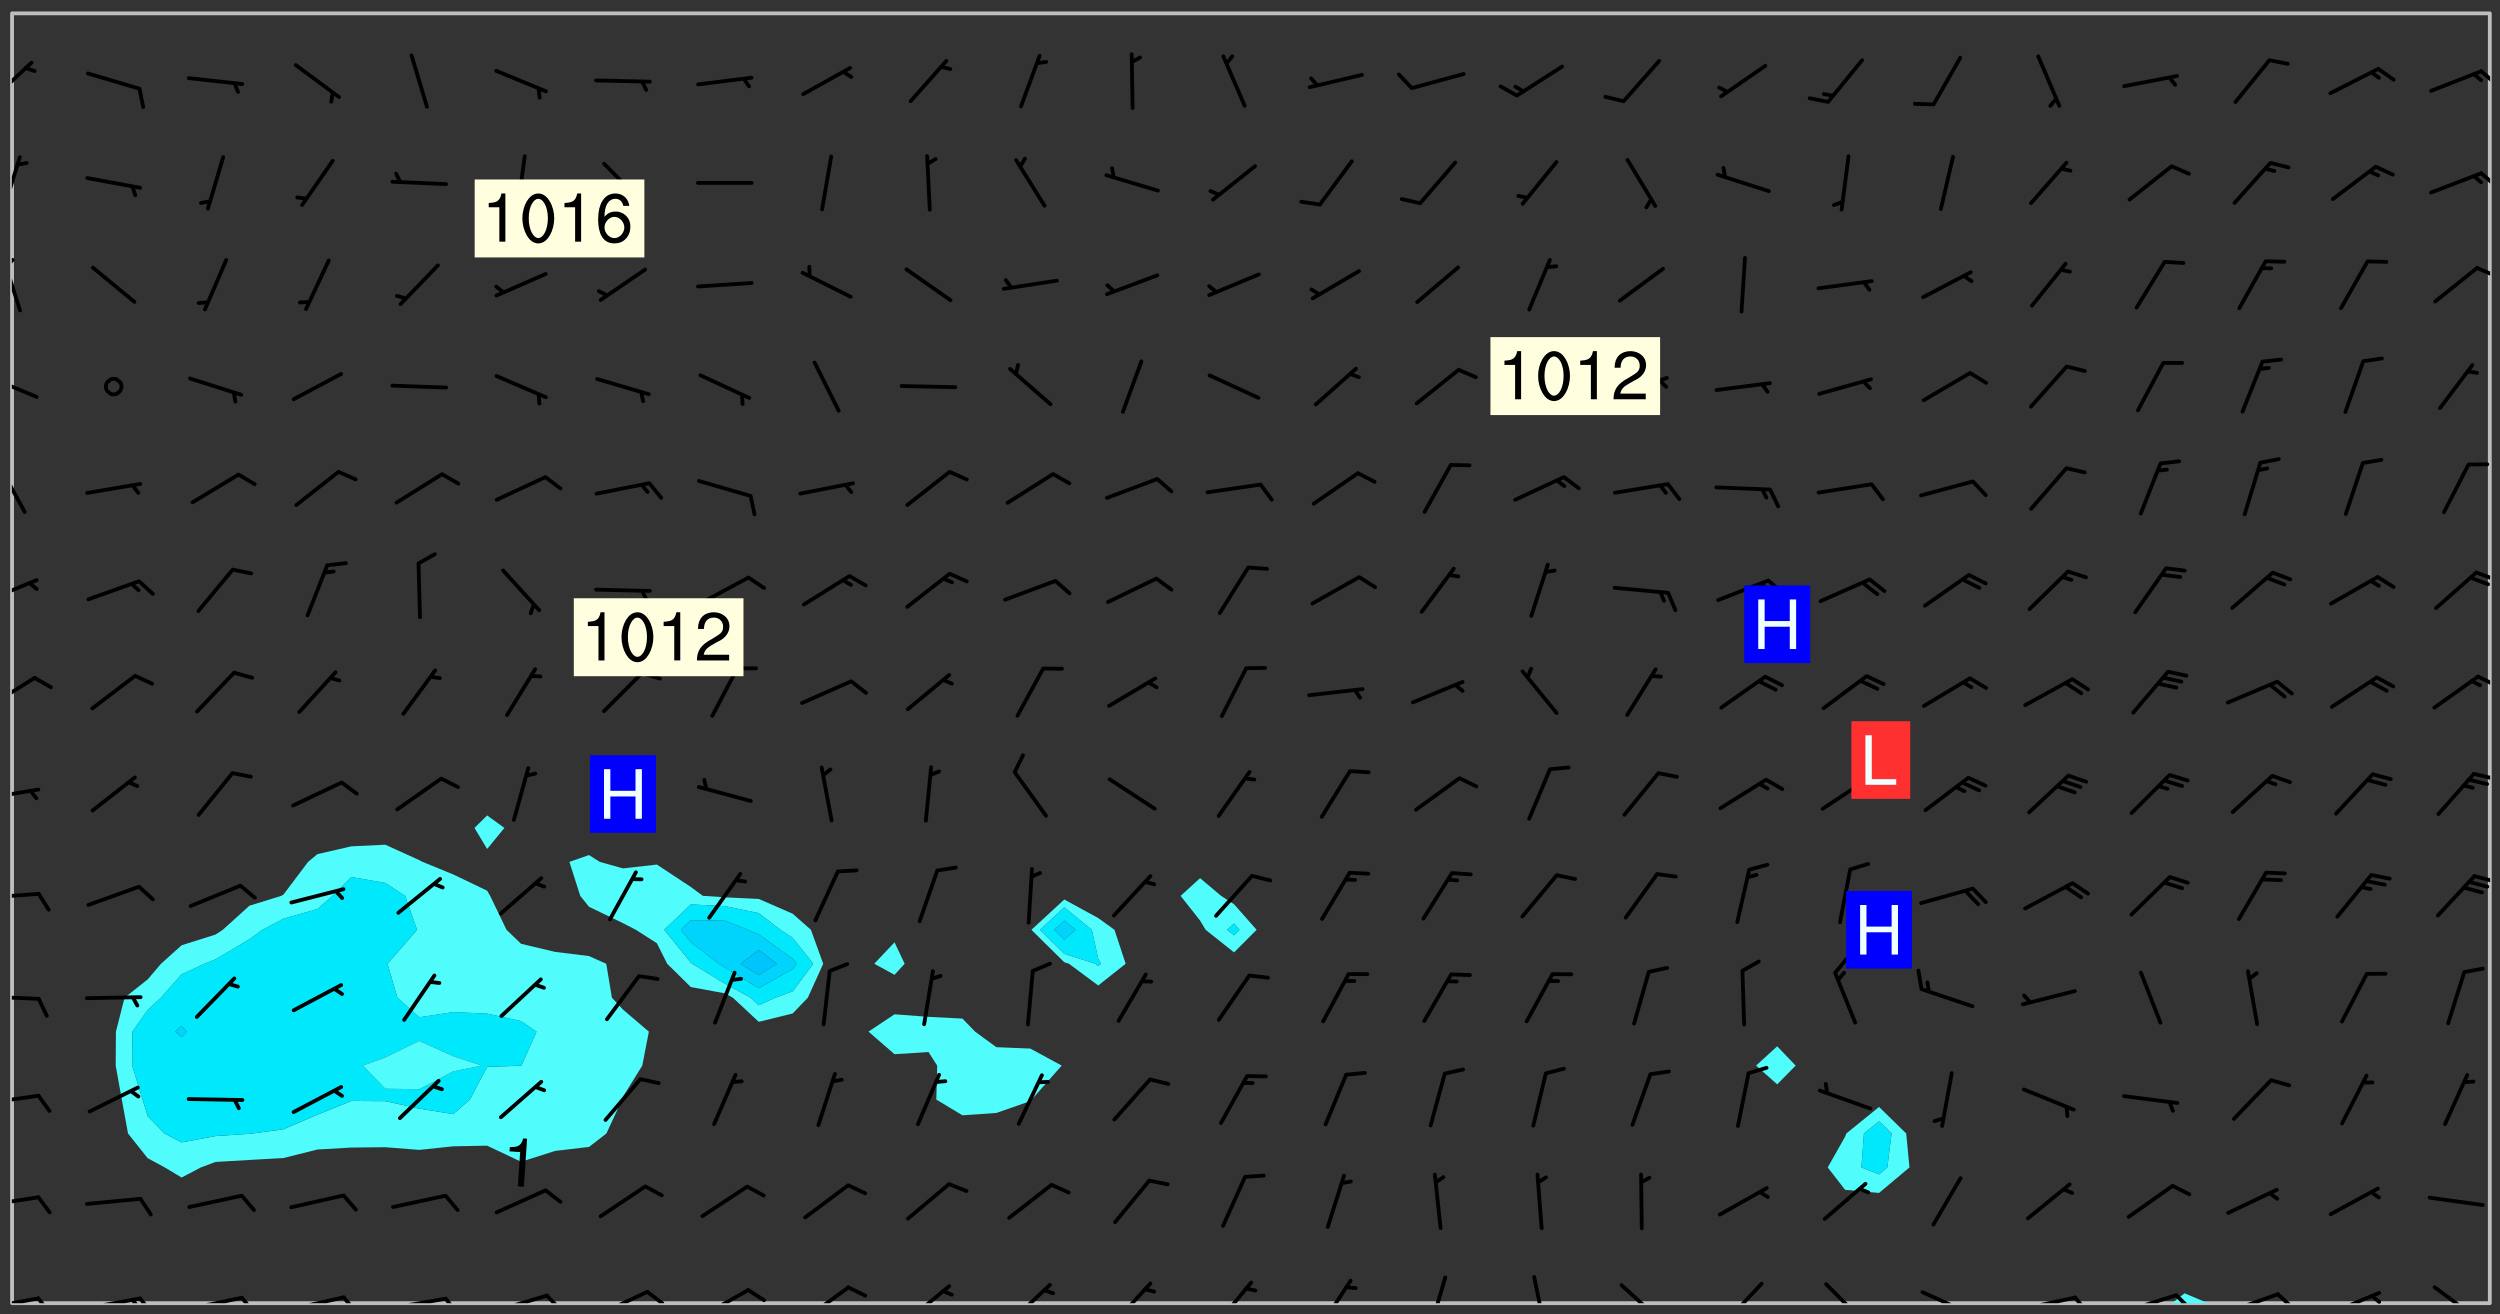 <svg xmlns="http://www.w3.org/2000/svg" role="img" xmlns:xlink="http://www.w3.org/1999/xlink" viewBox="142.45 309.95 326.84 171.84"><rect x="142.45" y="309.95" width="326.84" height="171.84" fill="#333333" stroke="none"/><defs><clipPath id="a"><path d="M144 311.672h1v168.656h-1zm0 0"/></clipPath><clipPath id="b"><path d="M144 311.672h324v168.656H144zm0 0"/></clipPath><clipPath id="c"><path d="M426 479h6v1.328h-6zm0 0"/></clipPath><clipPath id="d"><path d="M467 311.672h1v168.656h-1zm0 0"/></clipPath><clipPath id="e"><path d="M144 479h4v1.328h-4zm0 0"/></clipPath><clipPath id="f"><path d="M147 479h3v1.328h-3zm0 0"/></clipPath><clipPath id="g"><path d="M153 479h9v1.328h-9zm0 0"/></clipPath><clipPath id="h"><path d="M160 479h3v1.328h-3zm0 0"/></clipPath><clipPath id="i"><path d="M159 479h2v1.328h-2zm0 0"/></clipPath><clipPath id="j"><path d="M166 479h9v1.328h-9zm0 0"/></clipPath><clipPath id="k"><path d="M173 479h3v1.328h-3zm0 0"/></clipPath><clipPath id="l"><path d="M180 479h8v1.328h-8zm0 0"/></clipPath><clipPath id="m"><path d="M187 479h3v1.328h-3zm0 0"/></clipPath><clipPath id="n"><path d="M193 479h8v1.328h-8zm0 0"/></clipPath><clipPath id="o"><path d="M200 479h3v1.328h-3zm0 0"/></clipPath><clipPath id="p"><path d="M206 479h9v1.328h-9zm0 0"/></clipPath><clipPath id="q"><path d="M213 479h3v1.328h-3zm0 0"/></clipPath><clipPath id="r"><path d="M220 478h8v2.328h-8zm0 0"/></clipPath><clipPath id="s"><path d="M226 478h4v2.328h-4zm0 0"/></clipPath><clipPath id="t"><path d="M233 478h8v2.328h-8zm0 0"/></clipPath><clipPath id="u"><path d="M240 478h3v2.328h-3zm0 0"/></clipPath><clipPath id="v"><path d="M247 478h7v2.328h-7zm0 0"/></clipPath><clipPath id="w"><path d="M260 477h7v3.328h-7zm0 0"/></clipPath><clipPath id="x"><path d="M274 477h6v3.328h-6zm0 0"/></clipPath><clipPath id="y"><path d="M287 477h7v3.328h-7zm0 0"/></clipPath><clipPath id="z"><path d="M301 477h6v3.328h-6zm0 0"/></clipPath><clipPath id="A"><path d="M314 477h6v3.328h-6zm0 0"/></clipPath><clipPath id="B"><path d="M329 476h3v4.328h-3zm0 0"/></clipPath><clipPath id="C"><path d="M342 476h3v4.328h-3zm0 0"/></clipPath><clipPath id="D"><path d="M354 477h6v3.328h-6zm0 0"/></clipPath><clipPath id="E"><path d="M367 477h7v3.328h-7zm0 0"/></clipPath><clipPath id="F"><path d="M380 477h7v3.328h-7zm0 0"/></clipPath><clipPath id="G"><path d="M393 478h8v2.328h-8zm0 0"/></clipPath><clipPath id="H"><path d="M406 479h8v1.328h-8zm0 0"/></clipPath><clipPath id="I"><path d="M413 479h3v1.328h-3zm0 0"/></clipPath><clipPath id="J"><path d="M420 479h8v1.328h-8zm0 0"/></clipPath><clipPath id="K"><path d="M426 479h3v1.328h-3zm0 0"/></clipPath><clipPath id="L"><path d="M433 478h8v2.328h-8zm0 0"/></clipPath><clipPath id="M"><path d="M439 478h4v2.328h-4zm0 0"/></clipPath><clipPath id="N"><path d="M446 478h8v2.328h-8zm0 0"/></clipPath><clipPath id="O"><path d="M452 479h2v1.328h-2zm0 0"/></clipPath><clipPath id="P"><path d="M460 477h7v3.328h-7zm0 0"/></clipPath><clipPath id="Q"><path d="M144 466h4v2h-4zm0 0"/></clipPath><clipPath id="R"><path d="M144 452h4v3h-4zm0 0"/></clipPath><clipPath id="S"><path d="M144 439h4v2h-4zm0 0"/></clipPath><clipPath id="T"><path d="M144 426h4v2h-4zm0 0"/></clipPath><clipPath id="U"><path d="M465 424h3v2h-3zm0 0"/></clipPath><clipPath id="V"><path d="M144 412h4v3h-4zm0 0"/></clipPath><clipPath id="W"><path d="M465 410h3v2h-3zm0 0"/></clipPath><clipPath id="X"><path d="M144 398h4v5h-4zm0 0"/></clipPath><clipPath id="Y"><path d="M466 398h2v2h-2zm0 0"/></clipPath><clipPath id="Z"><path d="M144 385h4v4h-4zm0 0"/></clipPath><clipPath id="aa"><path d="M465 384h3v2h-3zm0 0"/></clipPath><clipPath id="ab"><path d="M144 370h2v8h-2zm0 0"/></clipPath><clipPath id="ac"><path d="M144 358h4v5h-4zm0 0"/></clipPath><clipPath id="ad"><path d="M144 343h2v8h-2zm0 0"/></clipPath><clipPath id="ae"><path d="M144 343h1v3h-1zm0 0"/></clipPath><clipPath id="af"><path d="M466 344h2v3h-2zm0 0"/></clipPath><clipPath id="ag"><path d="M144 330h2v8h-2zm0 0"/></clipPath><clipPath id="ah"><path d="M466 332h2v3h-2zm0 0"/></clipPath><clipPath id="ai"><path d="M144 317h3v7h-3zm0 0"/></clipPath><clipPath id="aj"><path d="M466 319h2v3h-2zm0 0"/></clipPath><g id="ak" clip-path="url(#clip1)"><path fill="#fff" fill-opacity="0" fill-rule="evenodd" d="M0 0h1000v1000H0zm0 0"/><path fill="#d3d3d3" fill-opacity="0" fill-rule="evenodd" d="M162.152 355.867l-.234.293.059.234.117.172.176.234.293.348.113.059.117-.172.059-.234.176-.176.465-.176h.699l.234.293.289.816.059.176.176.23.352.234.699.699.172.176.234.348.234.41.289.582.41.465.23.234.234.176.117.23.176.293.172 1.164v.234l.059.289.059.117.117.117.348.41.117.172.176.176.176.234.117.172.172.352.059.234.234.406.234-.059-.176.176-.059.93h-.582l-.234-.113-.348.113-.117.117-.059.293-.059.176-.117.172-.465.293-.059.234-.059.113v.645l.059.172v.41l.059.059v.406l.059.406.117.176.059.059.23.641-.059.293v.699l-.059.582v.234l-.059.23-.055.352v1.922l.055.117h.426l-.367.117-.023.352.891 1.168 1.742.539 1.34.359v.539l.09.809.535.715 1.52.27.891-.086.09 1.164.535.18 1.16-.18 2.055-.984 1.16-.363 1.879-.176 1.695-.18-.18.719-1.516.086-1.25.09-.805.27-1.074.809.27.719.535.898-.18.625-.266.809.266 1.078.625.898.805.18 1.25-.18-.266.723.098.504.055.293v.172l.059.293v.406l.176.117.352.117h.406l.293-.176.113-.117.059-.117.117-.23.059-.176.352-.465.23-.176.176-.059.176.059.059.176.117.988.055.469.059.172.117.234.176.059.816.059h.289l.117.234.059.406.059.352v1.105l.117.293.117.348.289.699.176.352.582.754.352.176.172.059.469.234.641.465.348.234.293.176.293.055.23.062.816.348.293.176.113.172.352.352.117.176.523.641v.289l.059.352v.348l.059.352.059.289.117.059.172.059h.176l.582.234.176.117.176.289.176.234.113.234.293.23.117.117v.41l.059.055.289.234.234.117.059.117.117.172.059.117.23.234.059.176.234.059.117.059-.117.113-.059.117v.117l-.117.293-.117.289v.582l.176.117.117.059.059.117.117.117.113.059.176.348.059.352.059.406v.176l-.059.176-.117.699v.172l.117.176.293.293h.406l.176.117.117.172.117.293v.234h-.527l-.23-.234h-.234l-.176.059-.059.699.059.348.117.176.176.41.117.23.289.469.176.055h.523l.234.059.758.641.059.293v.234l.059.059.23.348v.352l-.117.172v.293l.293.289.293.176.172.059.293.176.293.117.582.406.289.234.293.176.219.16.016.012.23.176.641.523.176.234.117.176.176.176.113.172v.641l.117.176.469.117.582.117.234.059.23.113.293.117.113.059.586.352.289.172.176.062.176.055.176.059.699.352.289.176.234.055.289.176.234.117.641.406.293.117.172.059.234.059.41.059.23.059.234.117.059.172-.41.176.469.059.059.293.113.234.176.055.234.059.176.059.406.117.641.234.117.172.059.234v.176l-.059.117-.059.406.234.234.117.059.348.117.641.23.176.117.289.117.176.176.234.465.582 1.105.176.176.348.176.176.117.352.117 1.047.523.234.059.465.113.293.059.465.176.758.582.234.234.348.465.176.176.289.234.816.699.293.176.289.289.293.176.293.289.695.641.176.176.293.234.289.234.469.289.641.582.348.234.234.293.348.348.352.465.934.992.348.406.117.176.234.059.113.117.645.176.23.113.234.059.293.176.23.117.934.699.406.406.234.176.406.176.234.117.816.348.348.234.234.117.293.289.23.117.758.352.352.172.23.059.293.117.234.059.871.176h.816l.469.23.172.059.875.699.465.117.293.059.176.059.23.059.469.059.348.059.352.059.406.059h.293l.172.059v.23l.176.176h.293l.348.059.352.059.699.117h.641l.465-.234.293-.176.172-.117.41-.172.289-.176.934-.465.469-.293.523-.293.465-.172.465-.176 1.051-.465.289-.117.41-.117.289-.117.527-.176 1.516-.699.582-.348.289-.059.293-.059.348-.117.875-.23.352-.117h.113l.234-.059.875-.234.234-.059h.812l.352-.059.816-.117.172-.059.352-.055.293-.059.23-.059.816-.176.176-.059h.348l.234-.059.465-.117.758-.172.234-.059h.348l.41-.117.289-.059 1.285-.059h.289l.41-.059.23-.059h.176l.875-.117h.406l.41-.117h.348l.352-.113.871-.059h1.75l1.047.289.41.117.289.117.352.117.289.117 1.051.172.289.059h.293l.293.059.172.059.41.059.172.059.117.059h.117l.117.059.352.059h.113l.41.066 1.922.395 1.926.395 1.52.449 1.695.719 2.145.805 1.605-.719 1.43-.805 1.16-1.078 1.25-.449 3.035-.719 1.875-.359 2.145-1.348 2.234-1.254 2.5-1.258 1.695-.449 1.785-.18 1.16-.27.625.539 1.34-.27.715-.988.984-1.344.445-.18.805-.359 1.875-.539 1.785-.449 1.25-.27 1.16-.09 1.699-.09 1.961-.27 1.25-.09h.539l.625-.09h.891l2.145-.18 2.41-.18 2.59-.09 1.695.18 1.609.09 1.43.359 1.16.719 1.875.988 1.16 1.527.266.715.629.09.355.898.535.539.535 1.527 1.074.359h.535l-.805.535.09 1.707.715 2.695.891.805.895.988.715 1.258 1.785.539 1.52-.18.355 1.344 1.609-.805.98-.539.27.27.316-.215.219-.145.801.449.449-.359h.355l.535-.27.539-.719.535-.27.625-.988 1.16.449.84.371 1.395.617 1.695-.18h1.605l1.785.09.18-1.707.535-1.344.805.27.492.848.402.406-.09.539v.359l.715.449.711-.27h1.43l.359.988.445 1.258.715 1.344 1.25.629 1.695.629.715-.18.18-.539.98-.09.449.359.086 1.258-.266.629-.535.18v.539l.715.984.266.539.984.988.801 1.078-.266.359-.09.898-.625 2.332-.355 2.066-.09 1.793-.18.719-.09.539v1.438l-.98 1.883-.359 1.707-.535.898-.805 1.168-.266.539 2.055 1.254.086.359-.355.539-.09-.18v.809l.09 1.438-.445.715-1.074.094-.266.715.535.898.805.719 1.16.809 1.34.27.445.359-.355.449-1.789-.09-1.25-.449-.715-.719-.625-.09-.176 3.59-.188 1.309h89.359V311.703h-55.27v49.082l.762.125 3.289.543 2.023 2.836v2.754l2.352.332 2.348.332h4.051l-1.379 4.16-2.023.707-2.023.703-.543.344-2.594 1.617-.188.117-2.023-2.078-.73-2.742-2.672-2.078-1.375-3.5-.066-.082-1.957-2.672 2.75-1.418v-49.082H294.422v91.414l.117.031.133.012.074.074.105.047.09.059.086.059.09.059.297.297.059.09.031.117.027.117.016.137-.031.117-.059.09-.059.086-.043.105-.047.102-.027.121v.145l.176.27.148.148.074.086.074.074.043.105.062.09.059.086.043.105.059.09.047.102.043.105.059.086.117.18.074.074.062.086.059.09.043.105.059.09.059.086.062.09.059.09.043.102.117.18.074.074.059.086.074.074.09.059.105.047h.148l.133-.016.133.016.102-.047.074-.074.047-.102-.016-.133v-.148l-.047-.105-.027-.117-.047-.102-.027-.121-.043-.102-.062-.09-.043-.102-.043-.105-.031-.117-.016-.133-.012-.137.086-.059.059-.086.121-.031.043.105.016.133v.117l.059.102.059.09.09.059.148.148.059.09.043.105-.012.102.086.059.105.047.086.059.09.059.074.074-.117.027-.105.047-.086.059-.074.074-.059.09-.062.086-.027.121-.047.102-.043.105-.031.117-.012.133-.016.133v.148l.027.117.047.105.043.102.059.09.074.074.09.059.074.074.09.059.059.09.043.105.047.102.117.031.133.016h.148l.117-.031.105.043.043.105.047.102.027.121L299.5 410l.027.117.031.121.027.117.105.043.102.047.133-.016.148.148.062.086.074.074.07.074.09.062.105.043.102.043.117.031.137.016.117-.031.074-.074.027-.117-.012-.133-.031-.121-.027-.117.043-.105h.117l.09.062.117.027h.148l.133.016h.148l.133.016.133-.016h.148l.133-.016.133-.012.137.012.117-.027.133-.016.191-.059-.059.176-.016.133-.027.121-.016.133-.059.086-.133.016-.105.047-.105.043-.117.031-.117.027-.266.031h-.148l-.133.016-.074.074.059.086.148.148.117.18.074.07.09.062.09.059.086.059.09.059.102.043.105.062.105.043.086.059.105.047.102.043.18.117.059.09-.043.102-.047.105.016.133.223.223.059.09.043.102.031.121.043.102.016.133.031.117.012.137.031.117.148.148.102.043.105.043.117.031.133.016.137.016h.117l.117-.031.09-.059.043-.105.047-.102.043-.105.031-.117.012-.133v-.148l-.012-.133-.016-.133-.031-.117-.043-.105-.047-.105-.043-.102-.043-.105-.016-.133.016-.133.027-.117.031-.117.027-.121.047-.102.09-.059.086-.062.074-.074.09-.059.223-.223.059-.086.074-.074.117-.18.059-.086v-.148l-.074-.074-.102-.047-.105-.043-.102-.043-.059-.09-.047-.105-.027-.117.09-.059.117-.031.102-.043.18-.117.148-.148.012-.133-.012-.105-.09-.059-.133.016h-.148l-.133.016-.133-.016-.121-.031-.086-.059-.074-.074-.059-.09-.062-.086-.117-.18-.059-.086.031-.121.086-.059.121-.031.059-.086v-.121l-.031-.117-.059-.09-.059-.086-.047-.105-.027-.117-.016-.133.059-.09.074-.074.09-.059.117-.18.074-.074.059-.086.148-.148.121-.031.133-.016.133.016.074.074.043.105.016.133-.031.117-.117.031-.133.012-.148.148-.043.105-.047.102-.027.121-.031.117v.148l.031.117.043.105.059.09.074.07.074.074.117.031.121.027.117-.027.133-.016h.117l.09.059.074.074.047.105.059.086.102.047.133.016.105.043.086.059-.012.105-.074.074-.18.117-.059.09-.09.059-.07.074-.074.074-.062.09-.027.117-.016.133.016.133-.016.133v.148l.016.133.027.117.031.121.074.074.09.059.086.059.09.059.117.031v.086l-.102.047-.09.059-.266.031-.117.027h-.148l-.105.043-.102.047-.059.09-.062.234-.012.133-.031.121-.016.133v.293l-.012.133.012.137.016.133.133.016.133.012.121.031.086.059.074.074.047.105.043.102.016.133v.445l-.016.133v.445l.031.266.027.117.016.133.031.117.086.211.031.266v.148l-.031.117-.027.117-.031.121-.027.117-.031.117-.031.121-.012.133-.016.133.09.059.117-.031.102.016.047.105-.031.266v.441l-.043.105-.047.105-.043.102-.043.105-.059.086-.031.121-.043.117-.031.117-.016.133.016.133.059.09.105.047.086.059.059.086-.012.137-.031.117-.043.102v.445l-.016.133v.148l-.031.117-.043.105-.027.117-.047.105-.043.102-.031.121-.027.117-.031.133-.031.117-.027.117-.043.105-.031.117-.031.121-.012.133-.016.133v.297l.027.117v.148l.047.398.027.117.059.09.121.031h.148l.133-.016.059.09v.117l-.059.09-.09.059-.102.043-.105.047-.09.059-.086.059-.137.016-.117-.031-.133-.016-.102.047-.062.086-.012.137-.016.133-.031.117-.027.117-.016.133-.031.121v.297l.016.133.031.117v.148l.012.133v.148l-.027.117-.047.102-.027.121-.031.117-.059.09-.074.074-.102.043-.105.047-.117.027-.121.031-.102-.047.059-.086.105-.047.027-.117.031-.117.027-.121.031-.117v-.148l.016-.133-.031-.117-.043-.105-.105.016-.074.074-.102.043-.09.062-.074.074-.043.102-.016.133-.031.117L304.25 426l-.031.117-.027.117-.031.121-.027.117-.031.117-.043.105-.09.059h-.09l-.117-.031-.031-.086.016-.137-.031-.117v-.148l-.012-.133v-.148l-.062-.234-.027-.121-.043-.102-.047-.105-.059-.086-.059-.09-.043-.105-.062-.086-.148-.148-.07-.074-.105-.047-.105-.043-.102-.043-.297-.297-.09-.074-.086-.059-.105-.043-.09-.062-.086-.059-.105-.043-.09-.059-.086-.062-.074-.07-.105-.047-.086-.059-.105-.043-.09-.062-.102-.043-.105-.043-.086-.059-.105-.047-.105-.043-.102-.047-.09-.059-.102-.043-.105-.043-.09-.062-.117-.027-.133-.016-.133.016H299.75l-.133.016-.117-.031-.09-.059-.074-.074-.09-.059-.102-.047h-.148l-.121-.027-.102-.043-.074-.074-.117-.18-.09-.059-.102-.043-.09-.062-.105-.043-.09-.059-.086-.059-.105-.047-.059-.086-.059-.09-.043-.105-.047-.102-.074-.074-.086-.059-.074-.074-.09-.059-.223-.223-.043-.105-.031-.266.105-.043h.145l.105.043.074.074.09.059.086.059.105.047.09.059.148.148.07.074.148.148.062.086.074.074.086.059.074.074.09.062.09.059.086.059.27.176.102.047.105.043.102.043.047-.074.059-.086.074-.074.07-.074.105.043.074.074.059.09.043.102.047.105.043.105.121.027.117-.027.074-.09.043-.105.059-.09.074-.074.105-.043.117-.027.133.012.09.059.148.148.059.09.043.105.047.102.043.105.043.102.105.047.105.043.133.016.086-.059.059-.09.074-.074.105-.043.117.027.105.047.102.043.105.043.102.047.18.117v.117l-.016.133.016.133.016.137.059.086.102.047.121.027.117.031h.148l.117-.031.059-.09.18-.117.059-.09.074-.074.059-.086.117-.18.18-.117.117.031.09.059.043.074-.016.133v.117l.09.059h.148l.133-.016.133-.012.266-.031.105-.043.117-.031.121-.027.074-.074.07-.074.062-.09-.016-.105-.047-.102-.102-.043-.105-.016-.117.027-.266.031h-.148l-.074-.074-.09-.059-.117-.031-.117-.027-.133-.016h-.148l-.133.016h-.297l-.105-.047-.148-.148-.043-.102-.059-.09.223-.223.086-.059.105-.043.117-.031.133-.016.133.016.137.016.102.043.133-.012.09-.062.102-.043.062-.09-.047-.102-.09-.059-.117-.031-.102-.043-.059-.09-.062-.09v-.117l.016-.133.105-.047.074-.07v-.121l-.09-.059-.031-.117.09-.059.074-.074.043-.105.059-.09.047-.102.016-.133v-.148l-.047-.105-.043-.102-.09-.059-.133-.016-.102-.043-.137-.016-.117-.031h-.445l-.133-.016-.133-.012-.133-.016-.117-.031h-.148l-.133-.016-.133-.012-.266-.031-.121-.043-.086-.059-.074-.074v-.148l.012-.133.105-.047.102-.043.133-.016h.152l.133-.016h.293l.121.031.102.043.09.059.234.062.121-.047.09-.059.102-.043.133-.016.105.043.102.047.133.012.121-.027h.145l.121-.031.117-.027.105-.047.074-.074.086-.059.148-.148.059-.086.047-.105.027-.117.016-.105-.102-.043-.09-.059-.117-.031-.105-.043-.09-.062-.074-.086-.074-.074-.102-.043-.105-.047-.102-.043-.059-.09-.047-.102-.086-.211-.062-.086-.059-.09-.074-.074-.086-.059h-.27l-.117.031-.09.059-.102.043-.133.016-.105-.016-.027-.117-.062-.09-.117-.031-.102-.043-.148-.148-.031-.117-.016-.105.074-.074.18-.117.117-.027.117-.031.137.016.102.043.105.043.102.047.105.043.117.031.133.016.117.027.133.016.105-.016.09-.059-.074-.074-.105-.043-.074-.074-.074-.09-.148-.148-.086-.059-.09-.059-.074-.074-.09-.059-.102-.047-.121-.027-.102-.047-.105-.043-.117-.031-.102-.043-.121-.031h-.148l-.117.031-.105.043-.086.062-.18.117-.086.059-.09.059-.105.047-.086.059-.105.043-.102.043-.105.047-.074.074-.059.09-.059.086-.047.105-.059.086-.074.074-.133-.012-.117-.031h-.117l-.074.074-.09.059-.074.074-.09.059-.086.059-.105.047-.102.043-.137.016-.102-.043-.148-.148-.105-.047h-.086l-.105.047-.102.043-.121.031-.117-.031-.074-.074v-.117l.031-.121.074-.07.059-.09.074-.074.117-.031.105-.043h.293l.133-.016.137-.016.102-.043.09-.059.102-.047.09-.059.133-.012.09.059.133.012.09-.059.086-.059.105-.043.09-.059.086-.062.09-.059.148-.148.059-.086.059-.09.105-.043.133-.016.117.027.121.031.059-.059.059-.09.031-.266.027-.117.105.012.133.016.102-.043.09-.059.059-.09.074-.074.059-.09.047-.102.012-.133-.012-.133-.047-.105-.148-.148-.059-.09-.059-.086-.043-.105v-.445l.016-.133v-.148l.012-.133-.059-.059-.09.059-.102-.043-.18-.117-.086-.059-.062-.09-.059-.09-.074-.074-.086-.059-.121.031-.102.012-.105.047-.086.059-.105.043-.148.148-.09.059-.086.059-.09.062-.105.043-.133.016v-.121l.105-.043.117-.031.074-.07.043-.105v-.148l-.027-.117-.148-.148-.133-.016h-.148l-.117.031-.105.043-.102.043-.09.062-.117.027-.074-.074.012-.133-.043-.102-.043-.105-.09-.059-.117.027-.121.031-.117.031-.102.043-.121.031-.102.043-.105.043-.09.059-.102.016v-.117l.016-.133-.059-.09-.074.043-.148.148-.059.09-.074.074-.047.105-.043.102-.074.074-.059.09-.074.074-.059.086-.074.074-.09.062-.074.07-.074.074-.102.016-.133.016-.105-.043v-.121l.148-.148.043-.102.059-.09.047-.102.043-.105.059-.09.031-.117.043-.102.031-.121.027-.117.047-.105.043-.102.043-.105.074-.07.09-.062.09-.059.102-.043h.297l.266-.031.105-.043-.074-.074-.117-.031-.105-.043-.09-.059-.102-.047-.09-.059-.102-.043-.105-.043-.09-.062-.086-.059-.105-.043-.102-.043-.121-.031-.117-.031-.102-.043L297.5 410.25l-.102-.043-.09-.059-.043-.105-.016-.133.102-.043.133-.016.137.016.133-.016.102-.043.059-.09.016-.105-.09-.059-.074-.074-.102-.043-.09-.059-.148-.148-.043-.105-.016-.133v-.293l-.059-.09-.09-.059-.074-.074-.043-.105-.031-.117-.059-.09-.074-.074-.117-.027-.074-.074-.09-.059-.09-.062-.086-.059-.074-.074-.059-.086-.047-.105-.086-.059-.148-.148-.195-.059-.133.016-.102.043-.074.074-.047.102-.043.105-.059.09-.059.086-.297.297-.09.059h-.086l-.062-.086-.043-.105.031-.117.059-.09.027-.117-.012-.133-.09-.062-.105.047-.117.027-.117.031-.27.176-.102.047-.117.027-.105.047-.09.059-.102.043-.059-.086-.047-.105.016-.133.047-.105.07-.074.074-.07.059-.09v-.148l-.043-.105h-.238l-.102.047-.031.117-.027.117-.031.121-.074.043-.133.016-.074-.047-.043-.102-.043-.105-.047-.102-.043-.105-.121.031-.102.043-.133.016-.117.031-.105.043-.09.059-.102.047-.121.027-.133.016-.102-.043-.059-.09-.047-.105-.043-.102-.043-.105v-.117l.059-.09.086-.059.18-.117.102-.047.105-.043.105-.059.102-.043.09-.062.102-.043.105-.059.102-.047.09-.059.105-.043.102-.043.09-.062.102-.043.137-.016.117.031.102.043.121.031.102.043.105.047.102.043.105.043.102.047.105.043.102.043.105.047.086.059.105.043.117.031.105.043.102.047.09.059.105.043.102.043.105.047.117.027.102.047.121.027h.148l.086-.059.016-.102.059-.09-.027-.117-.074-.074-.117-.18-.074-.074-.09-.074-.18-.117-.086-.059-.105-.043-.102-.047-.27-.176-.059-.09-.074-.074-.059-.09-.043-.102-.031-.117-.016-.137v-.562l-.012-.133-.016-.133-.031-.117-.016-.133-.012-.133-.031-.121-.223-.223-.059-.086-.016-.105.031-.117.133-.016v-91.414H172.992v1.453l-.059.234-.352 1.051-.172.523-.117.348-.176.41-.117.172-.234.293-.23.059h-.352l-.117.059-.23.406v.293l.117.176.23.23.117.234.641.758.293.465.176.234.23.352.234.348.641.816.176.465.172.41.117.695.176.469.117 1.398.059.465v.875l.117 1.047v4.781l-.059.465-.352 1.281-.176.523-.113.41-.352.93L172.934 336l-.234.582-.117.176-.172.348-.176.406-.352.816-.059.293-.113.293-.117.289-.059.176-.117.875-.059.406-.059.117-.059.176-.059.172-.23.527-.117.172v.234l-.117.234-.059.172-.176.586v.289l-.059.176v.293l-.059.113-.059.527v.172l-.055.234v2.621l-.176.816-.117.176-.176.234-.117.172-.113.234-.586.934-.23.289-.293.465-.176.234-.289.352-.352.699-.113.23-.176.41-.176.23-.406.527-.816.699-.293.172-.289.234-.176.117-.176.176-.523.406-.527.176-.172.176-.234.055-.641.176h-.758m12.211 31.023l-1.074.449.359.895 1.25-.715.445-.539-.98-.09"/><path fill="#d3d3d3" fill-opacity="0" fill-rule="evenodd" d="M201.508 416.598h-.895l.449.629.98.359.805-.09.445-.988-.176.09-.715-.355-.895.355m154.621 59.07l-.059-.523v-.293l.113-.293.059-.23.469-.469h.113l.117-.113.117-.059h.176l.234-.059h.348l.234.059.117.059.23.172.059.176.117.582v.293l-.117.176-.172.289-.176.176-.527.523-.23.234-.117.059h-.176l-.117-.059-.406-.293-.176-.117-.117-.059-.059-.113-.055-.117m6.641-10.957l-.059-.172v-1.109l.059-.172.176-.059.172-.059h.176l.234-.059.117.059.059.699-.059.172-.117.176-.117.059-.234.523-.113.059h-.234l-.059-.117m9.613-14.391l-.117-.176v-.699l.293-.875.117-.172.176-.352.113-.23.117-.293.352-.758.117-.23.172-.234h.176l.117-.059h.641l.117.059.234.234.172.113.352.293.117.117.113.176v.113l.117.059.117.117v.699l-.059.176v.23l-.059.176-.348 1.051-.117.23-.117.234-.117.059-.23.234-.641.289h-.875l-.41-.117-.641-.465"/><path fill="none" stroke="#bebebe" stroke-linecap="round" stroke-linejoin="round" stroke-miterlimit="10" stroke-width=".5" d="M467.957 311.695H144.027v168.625h323.93v-168.625"/><g clip-path="url(#a)"><path fill="#fff" fill-opacity="0" fill-rule="evenodd" d="M144 475.891v4.438h.004H144V311.672h.004H144v164.219"/></g><g clip-path="url(#b)"><path fill="#fff" fill-opacity="0" fill-rule="evenodd" d="M144.004 480.328V311.672h48.816V420.379l-4.438.215-4.438 1.023-1.219 1.012-3.219 4.273-.293.168-4.148 1.285-3.492 3.152-.945.621-4.438 1.402-2.688 2.414-1.75 2.051-3.016 2.387-1.133 4.438-.031 4.441.801 4.438.812 4.438 2.566 3.223 2.242 1.215 2.195 1.32 2.508-1.32 1.93-.719 4.438-.262 4.441-.25 4.438-1.113 4.438-.258 4.438-.043 4.441.348 4.438-.465 4.438-.086 4.438 2.102 4.441-1.414 4.438-.523 2.273-1.754 2.055-4.438.109-.371 2.527-4.066.863-4.441-3.391-2.895-1.441-1.543-.738-4.438-2.258-1.008-4.438-.547-4.441-1.055-1.902-1.828-2.141-4.438-.395-.676-4.438-2.129-3.996-1.637-.441-.23-4.441-2.02V311.672h13.316V416.555l-1.652 1.637 1.652 2.754 2.258-2.754-2.258-1.637V311.672h13.316v110.062l-2.562.895 1.418 4.441 1.145 1.426 4.438 2.141 1.688.871 2.75 1.758 1.344 2.68 3.094 3.047 4.441.816 1.055.574 3.383 3.156 4.438-1.094 1.98-2.062 2.012-4.438-1.609-4.438-2.383-2.102-4.438-1.934-4.438-.211-2.871-.191-1.57-1.16-4.438-2.93-4.438.5-3.031-.852-1.406-.895v-110.062h39.945v121.473l-2.652 2.801 2.652 1.449v5.16l-3.406 2.266 3.406 2.953 4.438-.289 1.141 1.777-.117 4.438 3.414 2.059 4.438-.305 4.441-1.555.18-.199 3.922-4.438-4.102-2.227-4.441-.18-2.785-2.035-1.652-1.707-4.438-.223-4.438-.336v-5.16l1.324-1.449-1.324-2.801V311.672h22.191v115.875l-4.297 3.961 4.297 4.238.613.199 3.824 2.844 3.59-2.844-1.465-4.438-2.125-1.535-4.438-2.426v-115.875h17.754v113.082l-2.543 2.316 2.543 3.234.727 1.203 3.711 2.953 2.953-2.953-2.953-3.348-1.691-1.09-2.746-2.316V311.672h75.449v135.066l-2.762 2.523 2.762 2.453 2.414-2.453-2.414-2.523v-135.066h13.316v142.996l-4.281 3.469-.156.422-2.273 4.016 2.273 2.93 4.438.406 3.977-3.336-.426-4.438-3.551-3.469v-142.996h79.887v168.656h-36.867l-3.074-1.297-1.656 1.297H144.004"/></g><path fill="#50fcfc" fill-rule="evenodd" d="M158.375 453.699l-.801-4.438.031-4.441 1.133-4.438 3.016-2.387 1.75-2.051 2.688-2.414 4.438-1.402.945-.621 3.492-3.152 4.148-1.285.293-.168 3.219-4.273 1.219-1.012 4.438-1.023v4.012l-2.465 2.465-1.973 1.727-4.438 1.262-2.75 1.449-1.691 1.227-4.438 2.637-1.434.574-3.004 1.383-2.703 3.055-1.734 1.602-1.996 2.836-.027 4.441 1.359 4.438.664 2.168 2.203 2.27 2.234 1.168 4.438-.832 4.438-.293.379-.043 4.062-.555 4.438-1.902 4.438-1.797 4.438.027 4.441.977 4.438.719 2.184-1.906 2.254-4.273 4.438-.152.039-.012 1.977-4.441-2.016-1.379-4.438-.977-4.438-.199-4.438.672-2.863-2.555-1.285-4.438 3.859-4.438-1.559-4.438-2.594-1.688-4.438-.777v-4.012l4.438-.215 4.441 2.02.441.23 3.996 1.637 4.438 2.129.395.676 2.141 4.438 1.902 1.828 4.441 1.055 4.438.547 2.258 1.008.738 4.438 1.441 1.543 3.391 2.895-.863 4.441-2.527 4.066-.109.371-2.055 4.438-2.273 1.754-4.438.523-4.441 1.414-4.438-2.102-4.438.086-4.438.465-4.441-.348-4.438.043-4.438.258-4.438 1.113-4.441.25-4.438.262-1.93.719-2.508 1.32-2.195-1.32-2.242-1.215-2.566-3.223-.812-4.438"/><path fill="#00e8fc" fill-rule="evenodd" d="M161.09 453.699l-1.359-4.438.027-4.441 1.996-2.836 1.734-1.602 2.703-3.055v6.75l-.832.742.832.742.684-.742-.684-.742v-6.75l3.004-1.383 1.434-.574V453.625l-.172.074.172.418.062-.418-.062-.074v-18.254l4.438-2.637 1.691-1.227 2.75-1.449 4.438-1.262 1.973-1.727 2.465-2.465 4.438.777 2.594 1.688 1.559 4.438-3.859 4.438 1.285 4.438 2.863 2.555v3.098l-4.441 2.164-2.934 1.062 2.934 3.027 4.441.059 4.438-2.328 3.723-.758-3.723-1.227-4.438-2v-3.098l4.438-.672 4.438.199 4.438.977 2.016 1.379-1.977 4.441-.039.012-4.438.152-2.254 4.273-2.184 1.906-4.438-.719-4.441-.977-4.438-.027-4.438 1.797-4.438 1.902-4.062.555-.379.043-4.438.293-4.438.832-2.234-1.168-2.203-2.27-.664-2.168"/><path fill="#00d4fc" fill-rule="evenodd" d="M166.191 445.562l-.832-.742.832-.742.684.742-.684.742"/><path fill="#50fcfc" fill-rule="evenodd" d="M170.629 453.625l-.172.074.172.418.062-.418-.062-.074m22.191-5.426l-2.934 1.062 2.934 3.027 4.441.059 4.438-2.328 3.723-.758-3.723-1.227-4.438-2-4.441 2.164m13.316-27.254l-1.652-2.754 1.652-1.637 2.258 1.637-2.258 2.754m12.172 6.125l-1.418-4.441 2.562-.895 1.406.895 3.031.852 4.438-.5 4.438 2.93v2.281l-3.477 3.316 3.477 4.297.184.141 4.258 2.598 3.379 1.84 1.059.988 2.168-.988 2.27-.832 2.691-3.605-2.691-3.371-1.594-1.066-2.844-2.176-4.438-.926-4.441-.215v-2.281l1.57 1.16 2.871.191 4.438.211 4.438 1.934 2.383 2.102 1.609 4.438-2.012 4.438-1.98 2.062-4.438 1.094-3.383-3.156-1.055-.574-4.441-.816-3.094-3.047-1.344-2.68-2.75-1.758-1.688-.871-4.438-2.141-1.145-1.426"/><path fill="#00e8fc" fill-rule="evenodd" d="M232.766 435.805l-3.477-4.297 3.477-3.316V430.25l-1.316 1.258 1.316 1.625 3.633 2.812.809.492 4.438 2.707 4.438-2.5.52-.699-.52-.652-4.438-3.18-1.434-.605-3.004-1.191-4.441-.066v-2.059l4.441.215 4.438.926 2.844 2.176 1.594 1.066 2.691 3.371-2.691 3.605-2.27.832-2.168.988-1.059-.988-3.379-1.84-4.258-2.598-.184-.141"/><path fill="#00d4fc" fill-rule="evenodd" d="M232.766 433.133l-1.316-1.625 1.316-1.258 4.441.066 3.004 1.191 1.434.605v2.039l-2.371 1.793 2.371 1.496 2.379-1.496-2.379-1.793v-2.039l4.438 3.18.52.652-.52.699-4.438 2.5-4.438-2.707-.809-.492-3.633-2.812"/><path fill="#00c4fc" fill-rule="evenodd" d="M241.645 437.441l-2.371-1.496 2.371-1.793 2.379 1.793-2.379 1.496"/><path fill="#50fcfc" fill-rule="evenodd" d="M259.398 447.773l-3.406-2.953 3.406-2.266 4.438.336 4.438.223 1.652 1.707 2.785 2.035 4.441.18 4.102 2.227-3.922 4.438-.18.199-4.441 1.555-4.438.305-3.414-2.059.117-4.438-1.141-1.777-4.438.289m0-10.379l-2.652-1.449 2.652-2.801 1.324 2.801-1.324 1.449m22.191-1.648l-4.297-4.238 4.297-3.961v1.031l-3.176 2.93 3.176 3.133 4.059 1.305.379.281.355-.281-.355-.633-.84-3.805-3.598-2.93v-1.031l4.438 2.426 2.125 1.535 1.465 4.438-3.59 2.844-3.824-2.844-.613-.199"/><path fill="#00e8fc" fill-rule="evenodd" d="M281.59 434.641l-3.176-3.133 3.176-2.93v1.723l-1.309 1.207 1.309 1.293 1.48-1.293-1.48-1.207v-1.723l3.598 2.93.84 3.805.355.633-.355.281-.379-.281-4.059-1.305"/><path fill="#00d4fc" fill-rule="evenodd" d="M281.59 432.801l-1.309-1.293 1.309-1.207 1.48 1.207-1.48 1.293"/><path fill="#50fcfc" fill-rule="evenodd" d="M299.344 430.305l-2.543-3.234 2.543-2.316 2.746 2.316 1.691 1.09v2.523l-.91.824.91.723.723-.723-.723-.824v-2.523l2.953 3.348-2.953 2.953-3.711-2.953-.727-1.203"/><path fill="#00e8fc" fill-rule="evenodd" d="M303.781 432.23l-.91-.723.91-.824.723.824-.723.723"/><path fill="#50fcfc" fill-rule="evenodd" d="M374.793 451.715l-2.762-2.453 2.762-2.523 2.414 2.523-2.414 2.453m8.879 13.789l-2.273-2.93 2.273-4.016.156-.422 4.281-3.469v1.871l-1.973 1.598-.332 4.438 2.305.91 1.086-.91.551-4.438-1.637-1.598v-1.871l3.551 3.469.426 4.438-3.977 3.336-4.438-.406"/><path fill="#00e8fc" fill-rule="evenodd" d="M388.109 463.484l-2.305-.91.332-4.438 1.973-1.598 1.637 1.598-.551 4.438-1.086.91"/><g clip-path="url(#c)"><path fill="#50fcfc" fill-rule="evenodd" d="M426.398 480.328l1.656-1.297 3.074 1.297h-4.73"/></g><g clip-path="url(#d)"><path fill="#fff" fill-opacity="0" fill-rule="evenodd" d="M467.996 480.328H468V311.672h-.004H468v168.656h-.004"/></g><path fill="#fff" fill-opacity="0" fill-rule="evenodd" d="M206.812 466.66l5.828.391.668-9.938-5.828-.391-.668 9.938"/><path fill-rule="evenodd" d="M210.848 458.785l.512.035-.426 6.281-.785-.055.305-4.48-1.387-.09.035-.555.566-.027.254-.039.234-.074.211-.125.188-.199.164-.285.129-.387"/><g clip-path="url(#e)"><path fill="none" stroke="#000" stroke-linecap="round" stroke-linejoin="round" stroke-miterlimit="10" stroke-width=".5" d="M147.457 479.699l-6.914 1.262"/></g><g clip-path="url(#f)"><path fill="none" stroke="#000" stroke-linecap="round" stroke-linejoin="round" stroke-miterlimit="10" stroke-width=".5" d="M147.457 479.699l1.52 1.922"/></g><g clip-path="url(#g)"><path fill="none" stroke="#000" stroke-linecap="round" stroke-linejoin="round" stroke-miterlimit="10" stroke-width=".5" d="M160.773 479.703l-6.918 1.25"/></g><g clip-path="url(#h)"><path fill="none" stroke="#000" stroke-linecap="round" stroke-linejoin="round" stroke-miterlimit="10" stroke-width=".5" d="M160.773 479.703l1.52 1.93"/></g><g clip-path="url(#i)"><path fill="none" stroke="#000" stroke-linecap="round" stroke-linejoin="round" stroke-miterlimit="10" stroke-width=".5" d="M159.766 479.887l.762.965"/></g><g clip-path="url(#j)"><path fill="none" stroke="#000" stroke-linecap="round" stroke-linejoin="round" stroke-miterlimit="10" stroke-width=".5" d="M174.07 479.617l-6.883 1.422"/></g><g clip-path="url(#k)"><path fill="none" stroke="#000" stroke-linecap="round" stroke-linejoin="round" stroke-miterlimit="10" stroke-width=".5" d="M174.07 479.617l1.566 1.891"/></g><g clip-path="url(#l)"><path fill="none" stroke="#000" stroke-linecap="round" stroke-linejoin="round" stroke-miterlimit="10" stroke-width=".5" d="M187.375 479.562l-6.859 1.531"/></g><g clip-path="url(#m)"><path fill="none" stroke="#000" stroke-linecap="round" stroke-linejoin="round" stroke-miterlimit="10" stroke-width=".5" d="M187.375 479.562l1.594 1.867"/></g><g clip-path="url(#n)"><path fill="none" stroke="#000" stroke-linecap="round" stroke-linejoin="round" stroke-miterlimit="10" stroke-width=".5" d="M200.723 479.734l-6.926 1.188"/></g><g clip-path="url(#o)"><path fill="none" stroke="#000" stroke-linecap="round" stroke-linejoin="round" stroke-miterlimit="10" stroke-width=".5" d="M200.723 479.734l1.5 1.941"/></g><g clip-path="url(#p)"><path fill="none" stroke="#000" stroke-linecap="round" stroke-linejoin="round" stroke-miterlimit="10" stroke-width=".5" d="M213.945 479.34l-6.742 1.977"/></g><g clip-path="url(#q)"><path fill="none" stroke="#000" stroke-linecap="round" stroke-linejoin="round" stroke-miterlimit="10" stroke-width=".5" d="M213.945 479.34l1.715 1.754"/></g><g clip-path="url(#r)"><path fill="none" stroke="#000" stroke-linecap="round" stroke-linejoin="round" stroke-miterlimit="10" stroke-width=".5" d="M227.074 478.844l-6.367 2.969"/></g><g clip-path="url(#s)"><path fill="none" stroke="#000" stroke-linecap="round" stroke-linejoin="round" stroke-miterlimit="10" stroke-width=".5" d="M227.074 478.844l1.961 1.48"/></g><g clip-path="url(#t)"><path fill="none" stroke="#000" stroke-linecap="round" stroke-linejoin="round" stroke-miterlimit="10" stroke-width=".5" d="M240.27 478.609l-6.129 3.438"/></g><g clip-path="url(#u)"><path fill="none" stroke="#000" stroke-linecap="round" stroke-linejoin="round" stroke-miterlimit="10" stroke-width=".5" d="M240.27 478.609l2.066 1.328"/></g><g clip-path="url(#v)"><path fill="none" stroke="#000" stroke-linecap="round" stroke-linejoin="round" stroke-miterlimit="10" stroke-width=".5" d="M253.363 478.262l-5.684 4.133"/></g><path fill="none" stroke="#000" stroke-linecap="round" stroke-linejoin="round" stroke-miterlimit="10" stroke-width=".5" d="M253.363 478.262l2.203 1.074"/><g clip-path="url(#w)"><path fill="none" stroke="#000" stroke-linecap="round" stroke-linejoin="round" stroke-miterlimit="10" stroke-width=".5" d="M266.547 478.098l-5.426 4.465"/></g><path fill="none" stroke="#000" stroke-linecap="round" stroke-linejoin="round" stroke-miterlimit="10" stroke-width=".5" d="M265.758 478.746l1.133.469"/><g clip-path="url(#x)"><path fill="none" stroke="#000" stroke-linecap="round" stroke-linejoin="round" stroke-miterlimit="10" stroke-width=".5" d="M279.715 477.926l-5.125 4.809"/></g><path fill="none" stroke="#000" stroke-linecap="round" stroke-linejoin="round" stroke-miterlimit="10" stroke-width=".5" d="M278.969 478.625l1.16.395"/><g clip-path="url(#y)"><path fill="none" stroke="#000" stroke-linecap="round" stroke-linejoin="round" stroke-miterlimit="10" stroke-width=".5" d="M292.852 477.75l-4.77 5.16"/></g><path fill="none" stroke="#000" stroke-linecap="round" stroke-linejoin="round" stroke-miterlimit="10" stroke-width=".5" d="M292.156 478.5l1.188.312"/><g clip-path="url(#z)"><path fill="none" stroke="#000" stroke-linecap="round" stroke-linejoin="round" stroke-miterlimit="10" stroke-width=".5" d="M306.027 477.629l-4.492 5.402"/></g><path fill="none" stroke="#000" stroke-linecap="round" stroke-linejoin="round" stroke-miterlimit="10" stroke-width=".5" d="M305.375 478.414l1.199.25"/><g clip-path="url(#A)"><path fill="none" stroke="#000" stroke-linecap="round" stroke-linejoin="round" stroke-miterlimit="10" stroke-width=".5" d="M319.016 477.387l-3.84 5.883"/></g><path fill="none" stroke="#000" stroke-linecap="round" stroke-linejoin="round" stroke-miterlimit="10" stroke-width=".5" d="M318.457 478.242l1.223.109"/><g clip-path="url(#B)"><path fill="none" stroke="#000" stroke-linecap="round" stroke-linejoin="round" stroke-miterlimit="10" stroke-width=".5" d="M331.398 476.957l-1.977 6.742"/></g><g clip-path="url(#C)"><path fill="none" stroke="#000" stroke-linecap="round" stroke-linejoin="round" stroke-miterlimit="10" stroke-width=".5" d="M343.016 476.887l1.422 6.883"/></g><g clip-path="url(#D)"><path fill="none" stroke="#000" stroke-linecap="round" stroke-linejoin="round" stroke-miterlimit="10" stroke-width=".5" d="M354.441 477.965l5.199 4.727"/></g><g clip-path="url(#E)"><path fill="none" stroke="#000" stroke-linecap="round" stroke-linejoin="round" stroke-miterlimit="10" stroke-width=".5" d="M372.762 477.77l-4.812 5.121"/></g><g clip-path="url(#F)"><path fill="none" stroke="#000" stroke-linecap="round" stroke-linejoin="round" stroke-miterlimit="10" stroke-width=".5" d="M381.195 477.836l4.953 4.984"/></g><g clip-path="url(#G)"><path fill="none" stroke="#000" stroke-linecap="round" stroke-linejoin="round" stroke-miterlimit="10" stroke-width=".5" d="M393.785 478.879l6.402 2.902"/></g><g clip-path="url(#H)"><path fill="none" stroke="#000" stroke-linecap="round" stroke-linejoin="round" stroke-miterlimit="10" stroke-width=".5" d="M413.738 479.59l-6.871 1.477"/></g><g clip-path="url(#I)"><path fill="none" stroke="#000" stroke-linecap="round" stroke-linejoin="round" stroke-miterlimit="10" stroke-width=".5" d="M413.738 479.59l1.578 1.879"/></g><g clip-path="url(#J)"><path fill="none" stroke="#000" stroke-linecap="round" stroke-linejoin="round" stroke-miterlimit="10" stroke-width=".5" d="M426.973 479.289l-6.711 2.078"/></g><g clip-path="url(#K)"><path fill="none" stroke="#000" stroke-linecap="round" stroke-linejoin="round" stroke-miterlimit="10" stroke-width=".5" d="M426.973 479.289l1.742 1.73"/></g><g clip-path="url(#L)"><path fill="none" stroke="#000" stroke-linecap="round" stroke-linejoin="round" stroke-miterlimit="10" stroke-width=".5" d="M440.242 479.152l-6.621 2.355"/></g><g clip-path="url(#M)"><path fill="none" stroke="#000" stroke-linecap="round" stroke-linejoin="round" stroke-miterlimit="10" stroke-width=".5" d="M440.242 479.152l1.812 1.652"/></g><g clip-path="url(#N)"><path fill="none" stroke="#000" stroke-linecap="round" stroke-linejoin="round" stroke-miterlimit="10" stroke-width=".5" d="M453.492 478.98L447 481.676"/></g><g clip-path="url(#O)"><path fill="none" stroke="#000" stroke-linecap="round" stroke-linejoin="round" stroke-miterlimit="10" stroke-width=".5" d="M452.547 479.371l.949.781"/></g><g clip-path="url(#P)"><path fill="none" stroke="#000" stroke-linecap="round" stroke-linejoin="round" stroke-miterlimit="10" stroke-width=".5" d="M466.379 482.426l-5.637-4.195"/></g><g clip-path="url(#Q)"><path fill="none" stroke="#000" stroke-linecap="round" stroke-linejoin="round" stroke-miterlimit="10" stroke-width=".5" d="M147.473 466.48l-6.945 1.066"/></g><path fill="none" stroke="#000" stroke-linecap="round" stroke-linejoin="round" stroke-miterlimit="10" stroke-width=".5" d="M147.473 466.48l1.469 1.965m11.871-1.766l-6.996.668m6.996-.668l1.352 2.047m11.898-2.453l-6.867 1.48m6.867-1.48l1.586 1.871m11.723-1.906l-6.852 1.551m6.852-1.551l1.602 1.859m11.723-1.824l-6.871 1.48m6.871-1.48l1.582 1.875m11.504-2.578l-6.41 2.887m6.41-2.887l1.938 1.504m11.094-2.012l-5.844 3.902m5.844-3.902l2.16 1.16m11.168-1.141l-5.867 3.863m5.867-3.863l2.152 1.172m11.043-1.344l-5.629 4.207m5.629-4.207l2.219 1.047m10.969-1.207l-5.375 4.527m5.375-4.527l2.277.914m11.121-.809l-5.543 4.316m5.543-4.316l2.242 1m10.535-1.555l-4.469 5.426m4.469-5.426l2.406.488m10.117-.98l-2.883 6.41m2.883-6.41l2.445-.164m10.488.02l-2.121 6.699m1.812-5.727l1.207-.223m10.984-.895l.746 6.988m-.641-5.973l1.016-.688m12.293-.336l.547 7.004m-.469-5.984l1.035-.66m12.43-.371l.09 7.027m-.078-6.004l1.078-.59m15.328 1.352l-6.117 3.457m5.227-2.953l1.035.66m12.777-1.727l-5.328 4.582m4.551-3.914l1.145.445m12.059-1.855l-3.551 6.066m17.816-5.254l-5.449 4.441m4.656-3.793l1.129.477m13.125-.93l-5.742 4.051m5.742-4.051l2.188 1.105m11.43-.59l-6.348 3.02m5.422-2.578l.988.73m13.164-1.34l-6.172 3.355m5.273-2.867l1.023.676m6.625.031l6.961.965"/><g clip-path="url(#R)"><path fill="none" stroke="#000" stroke-linecap="round" stroke-linejoin="round" stroke-miterlimit="10" stroke-width=".5" d="M147.48 453.203l-6.961.988"/></g><path fill="none" stroke="#000" stroke-linecap="round" stroke-linejoin="round" stroke-miterlimit="10" stroke-width=".5" d="M147.48 453.203l1.441 1.984m11.539-3.051l-6.293 3.125m5.379-2.672l.996.715m13.602.457l-7.027-.125m6.004.105l.555 1.094m13.379-2.773l-6.219 3.273m5.312-2.797l1.016.688m12.629-1.961l-5.066 4.867m4.332-4.16l1.164.383m12.992-.977l-5.277 4.637m4.508-3.961l1.148.434m12.578-1.461l-4.562 5.344m4.562-5.344l2.395.527m10.039-1.078l-2.801 6.445m2.395-5.508l1.223-.098m12.18-.961l-2.164 6.688m1.852-5.715l1.207-.215m12.723-.645l-2.766 6.461m2.363-5.52l1.223-.105m12.621-.777l-3.02 6.344m2.582-5.422l1.227-.055m13.355-.32l-4.676 5.246m4.676-5.246l2.383.582m10.301-1.027l-3.414 6.141m3.414-6.141l2.453.047m-2.949.848l1.227.02m12.223-1.09L315.75 456.945m2.691-6.492l2.441-.234m10.453.09l-1.852 6.781m1.852-6.781l2.395-.539m10.812.512l-1.633 6.836m1.633-6.836l2.375-.617m11.297.723l-2.348 6.625m2.348-6.625l2.426-.359m10.41.227l-1.387 6.891m1.387-6.891l2.352-.703m6.961 2.969l6.617 2.359m-5.656-2.016l-.176-1.215m15.203 5.504l1.27-6.91m-1.086 5.906l-1.168.371m18.191-1.5l-6.512-2.641m5.562 2.254l.129 1.223m14.363-1.707l-6.969-.902m5.953.773l.434 1.148m12.848-4l-4.871 5.062m4.871-5.062l2.359.672m10.121-1.27l-3.203 6.254m2.738-5.344l1.227-.016m12.402-.965l-2.902 6.398m2.48-5.469l1.227-.078"/><g clip-path="url(#S)"><path fill="none" stroke="#000" stroke-linecap="round" stroke-linejoin="round" stroke-miterlimit="10" stroke-width=".5" d="M147.512 440.535l-7.023-.305"/></g><path fill="none" stroke="#000" stroke-linecap="round" stroke-linejoin="round" stroke-miterlimit="10" stroke-width=".5" d="M147.512 440.535l1.055 2.215m12.262-2.434l-7.027.133m6.004-.113l.598 1.074m12.68-3.543l-4.902 5.035m4.188-4.305l1.18.344m13.5-.207l-6.203 3.297m5.301-2.816l1.016.688m12.082-2.422l-3.961 5.805m3.383-4.961l1.219.137m13.266-.473l-5.145 4.789m4.395-4.09l1.16.398m12.426-1.523l-4.188 5.641m4.188-5.641l2.426.367m10.074-.82l-2.559 6.547m2.188-5.594l1.219-.141m11.59-1.027l-.801 6.98m.801-6.98l2.285-.898m11.203.922l-1.148 6.934m.98-5.926l1.164-.391m12.062-.652l-.637 7m.637-7l2.262-.949m12.512 1.418l-3.555 6.062m3.039-5.18l1.227.051m12.82-.797l-3.984 5.789m3.984-5.789l2.438.281m10.551-.48l-3.332 6.188m3.332-6.188l2.453.016m-2.938.887l1.227.004m12.664-.855l-3.516 6.086m3.516-6.086l2.453.086m-2.965.801l1.227.043m12.527-.969l-3.367 6.168m3.367-6.168l2.453.023m-2.945.871l1.227.016m11.859-1.207l-1.926 6.758m1.926-6.758l2.398-.516m9.844.383l.219 7.023m-.219-7.023l2.133-1.219m9.98 1.473l2.625 6.52m-2.625-6.52l1.578-1.879m-1.195 2.828l.789-.941m10.125 2.129l6.66 2.242m-6.66-2.242l-.402-2.418m1.371 2.746l-.199-1.211m12.469 2.867l6.812-1.727m-5.82 1.477l-.824-.91m17.828 3.57l-2.551-6.547m13.992-.188l1.199 6.922m-1.023-5.914l.969-.754m14.395.094l-3.25 6.23m3.25-6.23l2.453-.02m10.293-.219l-2.109 6.703m2.109-6.703l2.414-.445"/><g clip-path="url(#T)"><path fill="none" stroke="#000" stroke-linecap="round" stroke-linejoin="round" stroke-miterlimit="10" stroke-width=".5" d="M147.504 426.805l-7.008.527"/></g><path fill="none" stroke="#000" stroke-linecap="round" stroke-linejoin="round" stroke-miterlimit="10" stroke-width=".5" d="M147.504 426.805l1.312 2.074m11.805-3l-6.613 2.379m6.613-2.379l1.816 1.645m11.445-1.785l-6.504 2.66m6.504-2.66l1.887 1.57m11.578-1.109l-6.805 1.742m5.816-1.492l.824.91m12.805-2.504l-5.457 4.426m4.664-3.781l1.129.477m12.895-1.223l-5.289 4.629m4.52-3.957l1.148.438m11.988-1.871l-3.395 6.152m2.902-5.258l1.227.02m12.918-.703l-4.066 5.73m3.477-4.898l1.215.16m12.125-1.316l-2.938 6.383m2.938-6.383l2.453-.141m10.547.012l-2.305 6.637m2.305-6.637l2.426-.379m9.953.191l-.434 7.012m.371-5.992l1.117-.508m14.43.418l-4.773 5.152m4.082-4.402l1.184.312m12.789-1.098l-4.703 5.223m4.703-5.223l2.379.594m10.387-1l-3.605 6.035m3.605-6.035l2.449.121m-2.977.758l1.227.062m12.676-.902l-3.727 5.957m3.727-5.957l2.449.172m-2.992.695l1.227.086m13.02-.672l-4.5 5.398m4.5-5.398l2.402.5m10.719-.652l-4.113 5.699m4.113-5.699l2.43.336m9.613-.91l-1.566 6.848m1.566-6.848l2.367-.641m-2.598 1.637l1.188-.32m12.238-.703l-1.328 6.902m1.328-6.902l2.348-.719m13.688 3.223l-6.77 1.895m6.77-1.895l1.691 1.773m-2.676-1.5l1.691 1.777m12.324-2.758l-6.199 3.309m6.199-3.309l2.035 1.367m-2.938-.887l2.035 1.371m11.594-2.652l-5.023 4.91m5.023-4.91l2.34.742m-3.07-.027l2.336.742m10.969-2.035l-3.543 6.066m3.543-6.066l2.453.098m-2.969.785l2.453.098m11.824-.672l-4.438 5.449m4.438-5.449l2.406.477m-3.051.316l2.406.477m-3.051.316l1.203.238m13.574-1.676l-4.781 5.152"/><g clip-path="url(#U)"><path fill="none" stroke="#000" stroke-linecap="round" stroke-linejoin="round" stroke-miterlimit="10" stroke-width=".5" d="M465.953 424.492l2.371.629"/></g><path fill="none" stroke="#000" stroke-linecap="round" stroke-linejoin="round" stroke-miterlimit="10" stroke-width=".5" d="M465.258 425.242l2.371.629m-3.066.121l2.371.629"/><g clip-path="url(#V)"><path fill="none" stroke="#000" stroke-linecap="round" stroke-linejoin="round" stroke-miterlimit="10" stroke-width=".5" d="M147.465 413.172l-6.93 1.16"/></g><path fill="none" stroke="#000" stroke-linecap="round" stroke-linejoin="round" stroke-miterlimit="10" stroke-width=".5" d="M146.457 413.344l.746.973m12.879-2.727l-5.535 4.328m4.73-3.699l1.121.496m12.445-1.691l-4.426 5.461m4.426-5.461l2.406.469m11.871.758l-6.352 3.008m6.352-3.008l1.969 1.465m11.047-1.977l-5.754 4.031m5.754-4.031l2.188 1.113m9.191-2.484l-1.879 6.773m1.605-5.789l1.195-.266m8.93.223l5.047 4.887m-4.312-4.176l.34-1.176m11.371 1.996l6.785 1.828m-5.797-1.562l-.277-1.195m15.348-1.609l1.297 6.906m-1.105-5.902l.957-.766m13.16-.281l-.688 6.992m.59-5.977l1.133-.465m9.887.09l4.098 5.707m-4.098-5.707l1.086-2.199m11.336 3.133l5.883 3.844m12.395-4.797l-4.039 5.75m3.449-4.914l1.219.148m12.512-1.102l-3.691 5.98m3.691-5.98l2.449.156m11.863.773l-5.688 4.125m5.688-4.125l2.207 1.074m9.629-2.25l-2.727 6.477m2.727-6.477l2.441-.223m11.73.738l-4.441 5.445m4.441-5.445l2.406.477m11.668.383l-5.957 3.727m5.957-3.727l2.125 1.223m-2.992-.68l1.062.609m13.07-1.227l-5.863 3.875m5.863-3.875l2.156 1.172m-3.008-.609l2.156 1.172m11.883-1.918l-5.605 4.238m5.605-4.238l2.227 1.035m-3.043-.418l2.227 1.035m-3.043-.418l1.113.516m13.598-2.027l-5.133 4.797m5.133-4.797l2.32.797m-3.066-.102l2.32.797m-3.066-.098l2.32.797m12.406-2.277l-4.969 4.969m4.969-4.969l2.348.719m-3.07.004l2.344.719m-3.066.004l1.172.359m13.699-1.688l-5.191 4.734m5.191-4.734l2.312.828m-3.066-.141l1.156.414m12.707-1.309l-4.781 5.148m4.781-5.148l2.371.633m-3.066.117l2.371.629m11.574-1.438l-4.652 5.266"/><g clip-path="url(#W)"><path fill="none" stroke="#000" stroke-linecap="round" stroke-linejoin="round" stroke-miterlimit="10" stroke-width=".5" d="M465.887 411.121l2.387.57"/></g><path fill="none" stroke="#000" stroke-linecap="round" stroke-linejoin="round" stroke-miterlimit="10" stroke-width=".5" d="M465.211 411.887l2.387.57m-3.062.195l1.191.285"/><g clip-path="url(#X)"><path fill="none" stroke="#000" stroke-linecap="round" stroke-linejoin="round" stroke-miterlimit="10" stroke-width=".5" d="M146.977 398.574l-5.953 3.73"/></g><path fill="none" stroke="#000" stroke-linecap="round" stroke-linejoin="round" stroke-miterlimit="10" stroke-width=".5" d="M146.977 398.574l2.129 1.223m11.004-1.488l-5.59 4.258m5.59-4.258l2.23 1.027m10.715-1.441l-4.852 5.086m4.852-5.086l2.363.664m10.898-.715l-4.742 5.188m4.051-4.43l1.191.305m12.523-1.301l-4.156 5.668m3.551-4.844l1.215.176m12.465-1.16l-3.676 5.988m3.141-5.117l1.223.074m13.273-.438l-4.969 4.969m4.969-4.969l2.348.719m10.121-1.34l-3.277 6.215m3.277-6.215l2.453-.008m12.438 1.695l-6.426 2.84m6.426-2.84l1.93 1.516m10.879-2.336l-5.414 4.477m4.629-3.824l1.133.469m11.941-1.969l-3.363 6.172m3.363-6.172l2.453.027m12.203 1.266l-6.043 3.586m5.164-3.062l1.047.637m11.723-2.496l-3.195 6.258m3.195-6.258l2.453-.039m12.754 2.77l-6.98.801m5.965-.684l.695 1.008m13.395-2.062l-6.5 2.676m5.555-2.285l.945.781m7.844-2.555l4.445 5.441m-3.801-4.652l.477-1.129m16.273.078l-3.715 5.965m3.176-5.098l1.223.082m13.648.012l-5.746 4.043m5.746-4.043l2.188 1.109m-3.023-.523l2.188 1.109m11.906-1.773l-5.633 4.199m5.633-4.199l2.219 1.047m-3.039-.438L387.887 400M400 398.629l-6.027 3.617M400 398.629l2.102 1.266m-2.98-.738l1.051.633m13.207-1.047l-6.156 3.391m6.156-3.391l2.055 1.34m-2.949-.848l2.055 1.344m11.355-2.816l-4.555 5.352m4.555-5.352l2.395.527m-3.059.254l2.398.523m-3.062.254l2.398.527m13.203-.777l-6.473 2.734m6.473-2.734l1.906 1.551m-2.848-1.152l1.902 1.547m12.055-2.504l-5.875 3.852m5.875-3.852l2.152 1.18m-3.008-.617l2.152 1.18m11.945-1.852l-5.727 4.07"/><g clip-path="url(#Y)"><path fill="none" stroke="#000" stroke-linecap="round" stroke-linejoin="round" stroke-miterlimit="10" stroke-width=".5" d="M466.426 398.402L468.621 399.5"/></g><path fill="none" stroke="#000" stroke-linecap="round" stroke-linejoin="round" stroke-miterlimit="10" stroke-width=".5" d="M465.594 398.996l1.094.547"/><g clip-path="url(#Z)"><path fill="none" stroke="#000" stroke-linecap="round" stroke-linejoin="round" stroke-miterlimit="10" stroke-width=".5" d="M147.25 385.793l-6.5 2.664"/></g><path fill="none" stroke="#000" stroke-linecap="round" stroke-linejoin="round" stroke-miterlimit="10" stroke-width=".5" d="M146.305 386.18l.945.781m13.375-1.02l-6.617 2.363m6.617-2.363l1.812 1.652m-2.777-1.309l.906.824m12.309-2.691l-4.488 5.41m4.488-5.41l2.402.5m9.953-1.066l-2.57 6.543m2.57-6.543l2.438-.277m-2.812 1.23l1.219-.141m11.094-1.055l.188 7.027m-.188-7.027l2.133-1.207m13.637 7.32l-4.723-5.199m4.035 4.445l-.414 1.152m15.566-2.914l-7.023-.168m6 .145l.551 1.098m13.371-2.824l-6.188 3.332m6.188-3.332l2.039 1.363m11.16-1.559l-5.957 3.723m5.957-3.723l2.125 1.223m-2.992-.684l1.062.613m12.91-1.453l-5.539 4.324m5.539-4.324l2.238.996m-3.047-.367l1.121.5m13.523-.195l-6.582 2.457m6.582-2.457l1.836 1.625m11.352-1.93l-6.324 3.066m6.324-3.066l1.98 1.449m10.035-2.895l-3.727 5.957m3.727-5.957l2.445.172m12.066 1.082l-6.121 3.449m6.121-3.449l2.066 1.32m10.285-2.414l-4.191 5.637m3.582-4.816l1.211.184m11.695-1.531l-2.156 6.691m1.84-5.715l1.207-.219m14.844 2.914l-6.996-.652m6.996.652l.945 2.266m-1.965-2.359l.473 1.133m13.637-2.641l-6.547 2.551m6.547-2.551l1.859 1.598m-2.812-1.227l1.863 1.602m12.348-2.117l-6.43 2.84m6.43-2.84l1.926 1.52m-2.863-1.105l1.93 1.516m11.984-2.523l-5.754 4.027m5.754-4.027l2.188 1.113m-3.023-.527l2.188 1.113m11.602-2.141l-5.031 4.91m5.031-4.91l2.336.75m-3.066-.035l1.168.375m12.379-1.512L421.602 390m4.031-5.754l2.434.301m-3.02.535l2.434.301m12.102-.566l-5.301 4.617m5.301-4.617l2.289.875m-3.062-.203l2.293.875m12.195-.984l-6.102 3.488m6.102-3.488l2.074 1.312m-2.961-.805l1.035.656m12.746-1.746l-5.262 4.656"/><g clip-path="url(#aa)"><path fill="none" stroke="#000" stroke-linecap="round" stroke-linejoin="round" stroke-miterlimit="10" stroke-width=".5" d="M466.191 384.797l2.301.855"/></g><path fill="none" stroke="#000" stroke-linecap="round" stroke-linejoin="round" stroke-miterlimit="10" stroke-width=".5" d="M465.426 385.473l2.301.859"/><g clip-path="url(#ab)"><path fill="none" stroke="#000" stroke-linecap="round" stroke-linejoin="round" stroke-miterlimit="10" stroke-width=".5" d="M142.312 370.727l3.375 6.164"/></g><path fill="none" stroke="#000" stroke-linecap="round" stroke-linejoin="round" stroke-miterlimit="10" stroke-width=".5" d="M160.781 373.223l-6.93 1.172m5.918-1l.75.973m13.117-2.375L167.625 375.625m6.012-3.633l2.105 1.258m10.965-1.613l-5.523 4.344m5.523-4.344l2.246.988m11.285-.68l-5.957 3.727m5.957-3.727l2.125 1.227m11.398-.844l-6.375 2.961m6.375-2.961l1.957 1.48m11.617-.684l-6.891 1.367m6.891-1.367l1.551 1.902m-2.551-1.703l.773.949m13.473.512l-6.75-1.953m6.75 1.953l.504 2.398m12.883-4.051l-6.895 1.352m5.891-1.156l.773.953m12.863-2.641l-5.531 4.336m5.531-4.336l2.242.996m11.277-.707l-5.938 3.758m5.938-3.758l2.129 1.215m11.504-.574l-6.578 2.473m6.578-2.473l1.84 1.625m11.664-.895l-6.953 1.016m6.953-1.016l1.453 1.98m11.277-3.465l-5.785 3.984m5.785-3.984l2.18 1.129m9.953-2.207l-3.422 6.137m3.422-6.137l2.453.051m12.336 1.535l-6.367 2.969m6.367-2.969l1.961 1.473m-2.887-1.043l.98.738m13.543-.25l-6.934 1.133m6.934-1.133l1.488 1.949M359.5 373.406l.742.977m13.625-.434l-7.023-.281m7.023.281l1.062 2.211m-2.086-2.254l.535 1.105m13.762-1.746l-6.941 1.086m6.941-1.086l1.477 1.961m11.762-2.332l-6.785 1.828m6.785-1.828l1.676 1.789m10.551-3.527l-4.609 5.305m4.609-5.305l2.391.555m9.906-1.172l-2.57 6.539m2.57-6.539l2.438-.281m-2.812 1.23l1.219-.141m12.207-.902l-2.043 6.727m2.043-6.727l2.406-.473m-2.703 1.453l1.203-.238m12.5-.711l-2.223 6.664m2.223-6.664l2.418-.41m11.395.617l-3.219 6.246m3.219-6.246l2.453-.031"/><g clip-path="url(#ac)"><path fill="none" stroke="#000" stroke-linecap="round" stroke-linejoin="round" stroke-miterlimit="10" stroke-width=".5" d="M140.758 359.141l6.484 2.703"/></g><path fill="none" stroke="#000" stroke-linecap="round" stroke-linejoin="round" stroke-miterlimit="10" stroke-width=".5" d="M158.336 360.492l-.02-.199-.059-.191-.094-.176-.457-.379-.191-.055-.199-.02-.199.02-.195.055-.457.379-.094.176-.059.191-.02.199.02.199.059.191.094.18.457.375.195.059.199.02.199-.02.191-.059.457-.375.094-.18.059-.191.02-.199m15.641 1.066l-6.695-2.133m5.723 1.824l.219 1.207m13.824-3.617l-6.203 3.305m19.93-1.523l-7.023-.254m20.055 1.512l-6.457-2.773m5.516 2.371l.102 1.223m14.297-1.215L220.52 359.5m5.762 1.695l.246 1.203m13.867-.426l-6.375-2.957m5.445 2.523l.066 1.227m12.562.871l-3.145-6.285m11.375 3.066l7.023.152m7.156-2.387l5.293 4.617m-4.523-3.945l.277-1.195m16.125-.465l-2.422 6.598m17.719-1.832l-6.383-2.938m19.133-.863l-5.254 4.668m4.488-3.988l1.152.426m13.043-.969l-5.484 4.395m5.484-4.395l2.254.969m9.789-1.965l-2.938 6.383m2.512-5.453l1.223-.07m14.375 1.199l-6.652 2.266m5.684-1.938l.895.84m13.547-.484l-6.969.898m5.957-.766l.707 1m13.52-1.637l-6.766 1.906m5.781-1.629l.848.887m13.098-1.988l-6.059 3.555m6.059-3.555L402.105 360m10.535-2.129l-4.676 5.246m4.676-5.246l2.383.582m10.25-1.059l-3.316 6.195m3.316-6.195l2.457.008m10.504-.172l-2.605 6.527m2.605-6.527l2.438-.27m-2.816 1.219l1.219-.133m12.34-.867l-2.336 6.629m2.336-6.629l2.426-.367m11.832.871l-4.223 5.617m3.609-4.801l1.211.191"/><g clip-path="url(#ad)"><path fill="none" stroke="#000" stroke-linecap="round" stroke-linejoin="round" stroke-miterlimit="10" stroke-width=".5" d="M142.934 343.832l2.133 6.695"/></g><g clip-path="url(#ae)"><path fill="none" stroke="#000" stroke-linecap="round" stroke-linejoin="round" stroke-miterlimit="10" stroke-width=".5" d="M143.242 344.805l.859-.879"/></g><path fill="none" stroke="#000" stroke-linecap="round" stroke-linejoin="round" stroke-miterlimit="10" stroke-width=".5" d="M160.027 349.414l-5.422-4.469m14.637 5.461l2.777-6.457m-2.375 5.516l-1.223.102m14.035.793l2.977-6.363m-2.543 5.438l-1.227.062m13.156.211l4.879-5.059m-4.168 4.324l-1.18-.34m13.004-.043l6.438-2.82m-5.5 2.41l-.961-.762m13.656 1.742l5.805-3.965m-4.961 3.387l-1.086-.566m12.953-.609l7.012-.457m6.664-1.34l6.289 3.137m-5.371-2.68l-.035-1.227m12.699.324l5.758 4.031m6.965-1.484l6.945-1.066m-5.938.914l-.734-.984m13.223 1.836l6.578-2.465m-5.621 2.109l-.918-.812m13.324 1.289l6.484-2.707m-5.543 2.312l-.949-.777m13.535 1.598l6.059-3.559m-5.176 3.043l-1.047-.645m13.828 1.652l5.359-4.543m11.988-.973l-2.703 6.488m2.309-5.543l1.223-.117m8.309 4.504l5.652-4.172m10.715-1.422l-.453 7.012m17.023-3.977l-6.965.941m5.953-.805l.715.996m13.242-2.293l-6.223 3.262m5.316-2.785l1.016.691m12.297-2.277l-4.402 5.48m3.762-4.684l1.203.23m12.391-1.281l-3.68 5.988m3.68-5.988l2.449.156m10.746-.227l-3.441 6.129m3.441-6.129l2.453.059m-2.953.836l1.227.027m12.602-.91l-3.469 6.109m3.469-6.109l2.453.066m11.871.793l-5.488 4.387"/><g clip-path="url(#af)"><path fill="none" stroke="#000" stroke-linecap="round" stroke-linejoin="round" stroke-miterlimit="10" stroke-width=".5" d="M466.305 344.984l2.254.973"/></g><g clip-path="url(#ag)"><path fill="none" stroke="#000" stroke-linecap="round" stroke-linejoin="round" stroke-miterlimit="10" stroke-width=".5" d="M145.039 330.508l-2.078 6.711"/></g><path fill="none" stroke="#000" stroke-linecap="round" stroke-linejoin="round" stroke-miterlimit="10" stroke-width=".5" d="M144.738 331.484l1.203-.23M160.77 334.5l-6.91-1.273m5.906 1.086l.371 1.172m9.496 1.746l1.996-6.738m-1.707 5.758l-1.199.246m13.223.254l4-5.773m-3.418 4.934l-1.219-.145m12.441-2.055l7.02.305m-6-.262l-.527-1.105m15.855 4.695l.957-6.961m15.297 5.988l-4.922-5.016m12.262 2.508h7.027m10.402-3.461l-1.199 6.922m13.738-6.969l.348 7.016m-.297-5.996l1.055-.629m10.527.137l3.715 5.961m-3.176-5.094l.613-1.062m10.652 2.168l6.734 2.012m-5.754-1.719l-.242-1.203m13.195 4.105l5.5-4.375m-4.699 3.738l-1.125-.488m14.301 1.766l4.176-5.656m-4.176 5.656l-2.426-.363m15.535.195l4.586-5.32m-4.586 5.32l-2.395-.543m15.793.613l4.422-5.461m-3.777 4.668l-1.207-.234m17.902 1.305l-3.629-6.016m3.102 5.141l-.629 1.055m9.309-4.258l6.695 2.141m-5.719-1.828l-.219-1.207m15.453 5.449l.902-6.969m-.77 5.953l-1.148.434m13.988.52l1.59-6.844m14.836.781l-4.633 5.281m3.961-4.512l1.191.281m13.234-.59l-5.512 4.359m5.512-4.359l2.25.984m10.656-1.418l-4.691 5.227m4.691-5.227l2.383.59m-3.062.168l1.188.297m13.266-.559l-5.609 4.234m5.609-4.234l2.227 1.035m-3.043-.418l1.113.516m13.496-.273l-6.562 2.516"/><g clip-path="url(#ah)"><path fill="none" stroke="#000" stroke-linecap="round" stroke-linejoin="round" stroke-miterlimit="10" stroke-width=".5" d="M466.844 332.605l1.852 1.609"/></g><path fill="none" stroke="#000" stroke-linecap="round" stroke-linejoin="round" stroke-miterlimit="10" stroke-width=".5" d="M465.887 332.969l.926.809"/><g clip-path="url(#ai)"><path fill="none" stroke="#000" stroke-linecap="round" stroke-linejoin="round" stroke-miterlimit="10" stroke-width=".5" d="M146.562 318.145l-5.125 4.809"/></g><path fill="none" stroke="#000" stroke-linecap="round" stroke-linejoin="round" stroke-miterlimit="10" stroke-width=".5" d="M145.816 318.844l1.16.395m13.707 2.305l-6.738-1.992m6.738 1.992l.492 2.406m12.945-3.016l-6.984-.77m5.969.656l.457 1.141m13.207.676l-5.648-4.18m4.828 3.574l-.184 1.211m12.504.672l-2.016-6.73m17.57 4.699l-6.5-2.672m5.555 2.285L213 322.715m14.402-2.086l-7.023-.164m6.004.141l.551 1.098m13.758-1.594l-6.973.875m5.957-.746l.707 1.004m13.207-2.406l-6.137 3.422m5.242-2.922l1.031.664m12.441-2.078l-4.664 5.254m3.984-4.492l1.191.289m11.684-1.723l-2.426 6.594m2.074-5.633l1.215-.168m11.18-1.008l.117 7.027m-.098-6.004l1.07-.594m10.891-.141l2.789 6.449m-2.383-5.512l.766-.957m10.117 4.047l6.84-1.609m-5.844 1.375l-.809-.922m13.16 1.277l6.777-1.852m-6.777 1.852l-1.684-1.785m15.43 2.758l5.914-3.793m-5.914 3.793l-2.141-1.203m3 .648l-1.07-.602m14.16 1.895l4.645-5.27m-4.645 5.27l-2.387-.57m15.133-.07l5.785-3.992m-4.945 3.41l-1.09-.562m14.234 1.871l4.445-5.445m-4.445 5.445l-2.406-.477m3.055-.316l-1.203-.238m14.348 1.359l3.488-6.102m-3.488 6.102l-2.453-.074m18.891.258l-2.758-6.465m2.355 5.523l-.77.953m16.559-3.906l-6.902 1.324m5.898-1.133l.77.957m12.316-3.215l-4.434 5.453m4.434-5.453l2.406.473m11.824.66l-6.262 3.188m6.262-3.188l2.008 1.41m-2.922-.945l1.008.703m13.359-.855l-6.543 2.562"/><g clip-path="url(#aj)"><path fill="none" stroke="#000" stroke-linecap="round" stroke-linejoin="round" stroke-miterlimit="10" stroke-width=".5" d="M466.832 319.266l1.863 1.598"/></g><path fill="none" stroke="#000" stroke-linecap="round" stroke-linejoin="round" stroke-miterlimit="10" stroke-width=".5" d="M465.883 319.641l.93.797"/><path fill="#00f" fill-rule="evenodd" d="M383.801 436.578h8.617v-10.145h-8.617v10.145"/><path fill="azure" fill-rule="evenodd" d="M385.633 428.266h.832v2.824h3.289v-2.824h.832v6.48h-.832v-2.914h-3.289v2.914h-.832v-6.48"/><path fill="#00f" fill-rule="evenodd" d="M219.582 418.828h8.617v-10.148h-8.617v10.148"/><path fill="azure" fill-rule="evenodd" d="M221.414 410.512h.832v2.824h3.289v-2.824h.832v6.48h-.832v-2.914h-3.289v2.914h-.832v-6.48"/><path fill="#ff3030" fill-rule="evenodd" d="M384.496 414.387h7.691v-10.145h-7.691v10.145"/><path fill="azure" fill-rule="evenodd" d="M386.328 406.074h.832v5.742h3.195v.738h-4.027v-6.48"/><path fill="#00f" fill-rule="evenodd" d="M370.484 396.633h8.621v-10.145h-8.621v10.145"/><path fill="azure" fill-rule="evenodd" d="M372.316 388.32h.836v2.824h3.285v-2.824h.832v6.48h-.832v-2.914h-3.285v2.914h-.836v-6.48"/><path fill="#ffffe0" fill-rule="evenodd" d="M337.305 364.215h22.18v-10.191h-22.18v10.191"/><path fill-rule="evenodd" d="M340.805 355.855h.508v6.297h-.785v-4.492h-1.391v-.555l.562-.062.25-.055.23-.09.203-.141.176-.211.141-.297.105-.395m4.812 0l.23.02.219.055.207.09.199.121.184.148.172.176.301.422.242.492.18.547.113.578.039.594-.039.594-.113.582-.18.555-.242.5-.301.43-.172.18-.184.152-.199.125-.207.09-.219.059-.23.02-.227-.02-.219-.059-.211-.09-.195-.125-.184-.152-.172-.18-.301-.43-.242-.5-.184-.555-.109-.582-.039-.594h.832l.031.562.082.504.125.445.164.375.188.301.211.219.223.137.227.047.227-.047.223-.137.211-.219.191-.301.164-.375.125-.445.082-.504.027-.562-.027-.562-.082-.5-.125-.438-.164-.363-.191-.293-.211-.215-.223-.133-.227-.043-.227.043-.223.133-.211.215-.188.293-.164.363-.125.438-.082.5-.031.562h-.832l.039-.594.109-.578.184-.547.242-.492.301-.422.172-.176.184-.148.195-.121.211-.09.219-.055.227-.02m5.094 0h.508v6.297h-.785v-4.492h-1.391v-.555l.562-.062.25-.055.23-.09.203-.141.172-.211.145-.297.105-.395m2.824 2.176h.785l.02-.316.059-.285.102-.254.141-.215.18-.172.223-.129.266-.082.309-.027.238.02.223.062.203.102.18.141.148.172.113.207.07.234.027.266-.023.27-.066.223-.109.191-.152.172-.203.164-.246.164-.633.391-.539.312-.438.316-.348.324-.262.336-.191.352-.125.371-.07.391-.02.422h4.211v-.742h-3.332l.082-.285.117-.234.148-.203.184-.18.234-.172.277-.176.715-.414.418-.207.344-.23.281-.25.219-.27.164-.277.113-.285.062-.285.02-.281-.043-.383-.117-.348-.191-.309-.25-.262-.301-.211-.348-.16-.379-.098-.406-.035-.438.035-.395.098-.355.164-.305.238-.25.301-.184.375-.117.445-.039.52"/><path fill="#ffffe0" fill-rule="evenodd" d="M217.469 398.355h22.18v-10.191h-22.18v10.191"/><path fill-rule="evenodd" d="M220.969 389.996h.508v6.297h-.785v-4.492h-1.387v-.555l.559-.066.25-.051.23-.09.203-.141.176-.211.141-.297.105-.395m4.812 0l.23.02.219.055.207.09.199.121.184.148.172.176.301.422.242.492.18.547.113.578.039.594-.039.59-.113.586-.18.555-.242.5-.301.43-.172.18-.184.152-.199.125-.207.09-.219.059-.23.02-.227-.02-.219-.059-.211-.09-.195-.125-.184-.152-.172-.18-.301-.43-.242-.5-.18-.555-.113-.586-.039-.59h.836l.027.562.082.504.125.445.164.375.191.297.207.223.223.137.227.047.227-.047.223-.137.211-.223.191-.297.164-.375.125-.445.082-.504.027-.562-.027-.562-.082-.5-.125-.438-.164-.363-.191-.293-.211-.215-.223-.133-.227-.043-.227.043-.223.133-.207.215-.191.293-.164.363-.125.438-.082.5-.027.562h-.836l.039-.594.113-.578.18-.547.242-.492.301-.422.172-.176.184-.148.195-.121.211-.09.219-.055.227-.02m5.094 0h.508v6.297h-.785v-4.492h-1.391v-.555l.562-.066.25-.051.23-.09.203-.141.176-.211.141-.297.105-.395m2.824 2.176h.785l.02-.316.059-.285.102-.254.141-.215.18-.172.223-.129.266-.082.309-.027.238.02.223.062.203.102.18.141.148.172.113.207.074.234.023.266-.023.27-.062.223-.113.191-.152.172-.203.164-.246.164-.633.391-.539.312-.438.316-.348.324-.262.336-.191.352-.125.371-.07.391-.02.422h4.211v-.742h-3.332l.086-.285.113-.234.148-.203.188-.18.23-.172.277-.176.719-.414.414-.207.344-.23.281-.25.219-.27.164-.277.113-.285.062-.285.02-.281-.039-.383-.121-.348-.191-.309-.25-.262-.301-.211-.348-.16-.379-.098-.406-.035-.434.035-.398.098-.355.164-.305.234-.25.305-.184.375-.117.445-.039.52"/><path fill="#ffffe0" fill-rule="evenodd" d="M204.508 343.605h22.184v-10.191h-22.184v10.191"/><path fill-rule="evenodd" d="M208.008 335.246h.512v6.297h-.789v-4.492h-1.387v-.555l.559-.066.254-.051.227-.09.203-.145.176-.207.141-.297.105-.395m4.816 0l.227.02.219.055.211.09.195.121.184.148.172.176.301.422.242.492.18.547.113.578.039.594-.039.59-.113.586-.18.555-.242.5-.301.43-.172.18-.184.152-.195.125-.211.09-.219.059-.227.02-.23-.02-.219-.059-.207-.09-.199-.125-.184-.152-.172-.18-.301-.43-.242-.5-.18-.555-.113-.586-.039-.59h.836l.027.562.082.504.125.445.164.371.191.301.211.223.223.137.227.047.227-.047.223-.137.211-.223.188-.301.164-.371.125-.445.082-.504.031-.562-.031-.562-.082-.5-.125-.438-.164-.363-.188-.293-.211-.215-.223-.133-.227-.043-.227.043-.223.133-.211.215-.191.293-.164.363-.125.438-.082.5-.027.562h-.836l.039-.594.113-.578.18-.547.242-.492.301-.422.172-.176.184-.148.199-.121.207-.09.219-.055.23-.02m5.09 0h.508v6.297h-.785v-4.492h-1.391v-.555l.562-.066.25-.051.23-.09.203-.145.176-.207.141-.297.105-.395m6.805 1.621h-.789l-.051-.215-.082-.184-.105-.16-.129-.129-.148-.105-.16-.074-.168-.043-.172-.016-.328.039-.289.121-.246.195-.203.27-.16.336-.117.406-.07.465-.023.527.191-.203.184-.16.188-.121.184-.086.191-.062.191-.035.398-.027.309.031.32.094.316.156.293.219.258.285.199.348.07.203.055.215.027.234.004.254-.785.047-.027-.262-.078-.25-.121-.234-.16-.211-.195-.176-.219-.137-.242-.09-.254-.031-.254.031-.242.09-.219.137-.191.176-.16.211-.125.234-.078.25-.027.262.027.258.078.25.125.234.16.211.191.176.219.141.242.086.254.031.254-.031.242-.086.219-.141.195-.176.16-.211.121-.234.078-.25.027-.258.785-.047-.027.371-.094.371-.156.359-.223.328-.293.281-.168.121-.191.102-.203.082-.223.062-.242.035-.262.016-.281-.016-.262-.047-.238-.078-.215-.105-.195-.129-.172-.156-.156-.18-.133-.203-.117-.223-.102-.242-.145-.535-.086-.594-.027-.641.039-.742.113-.664.188-.578.121-.254.137-.23.152-.207.172-.184.184-.156.203-.129.219-.102.23-.074.25-.043.262-.016.363.035.336.094.293.152.258.199.211.242.164.273.117.301.062.324"/></g></defs><use xlink:href="#ak"/></svg>